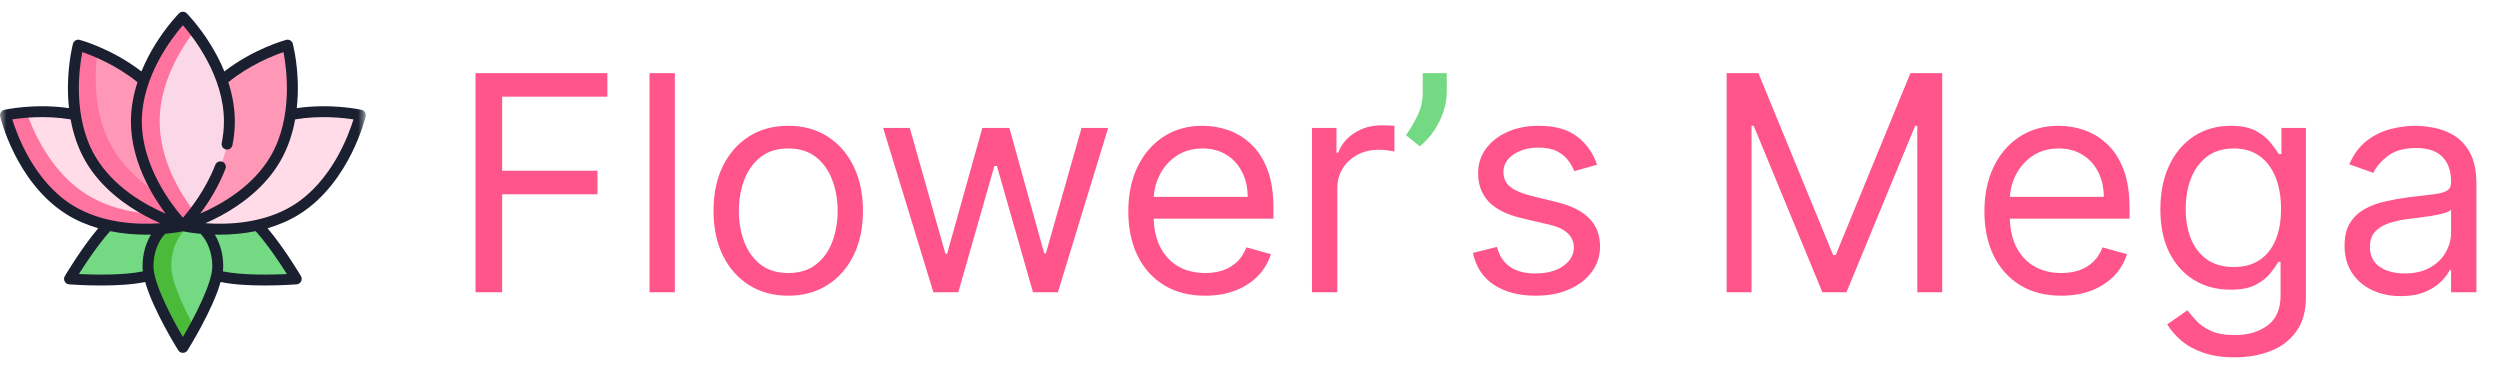 <svg width="192" height="28" viewBox="0 0 192 28" fill="none" xmlns="http://www.w3.org/2000/svg">
<mask id="mask0_426_41544" style="mask-type:luminance" maskUnits="userSpaceOnUse" x="0" y="0" width="29" height="28">
<path d="M28.092 0H0V28H28.092V0Z" fill="white"/>
</mask>
<g mask="url(#mask0_426_41544)">
<path d="M15.974 20.908C14.225 19.998 13.361 18.201 14.046 16.894C14.73 15.586 16.703 15.263 18.452 16.173C20.201 17.082 22.755 21.421 22.755 21.421C22.755 21.421 17.723 21.817 15.974 20.908Z" fill="#73D982"/>
<path d="M12.118 20.908C13.867 19.998 14.73 18.201 14.046 16.894C13.362 15.586 11.389 15.263 9.64 16.173C7.891 17.082 5.336 21.421 5.336 21.421C5.336 21.421 10.368 21.817 12.118 20.908Z" fill="#73D982"/>
<path d="M11.367 20.455C11.367 18.489 12.566 16.895 14.046 16.895C15.525 16.895 16.725 18.489 16.725 20.455C16.725 22.421 14.046 26.685 14.046 26.685C14.046 26.685 11.367 22.421 11.367 20.455Z" fill="#73D982"/>
<path d="M13.153 20.455C13.153 18.905 13.898 17.587 14.939 17.098C14.659 16.967 14.359 16.895 14.046 16.895C12.566 16.895 11.367 18.489 11.367 20.455C11.367 22.421 14.046 26.685 14.046 26.685C14.046 26.685 14.447 26.047 14.939 25.15C14.159 23.729 13.153 21.66 13.153 20.455Z" fill="#4BBA3A"/>
<path d="M18.965 10.073C22.729 7.727 27.674 8.844 27.674 8.844C27.674 8.844 26.517 13.764 22.754 16.11C18.991 18.456 14.046 17.34 14.046 17.34C14.046 17.34 15.202 12.419 18.965 10.073Z" fill="#FFDCE7"/>
<path d="M9.126 10.073C5.363 7.727 0.418 8.844 0.418 8.844C0.418 8.844 1.575 13.764 5.338 16.11C9.101 18.456 14.046 17.34 14.046 17.34C14.046 17.34 12.89 12.419 9.126 10.073Z" fill="#FFDCE7"/>
<path d="M6.677 14.953C3.935 13.243 2.577 10.166 2.042 8.623C1.054 8.699 0.418 8.842 0.418 8.842C0.418 8.842 1.575 13.763 5.338 16.109C9.101 18.455 14.046 17.338 14.046 17.338C14.046 17.338 13.961 16.976 13.762 16.402C11.993 16.539 9.092 16.459 6.677 14.953Z" fill="#FF749F"/>
<path d="M6.934 12.182C4.715 8.351 6.009 3.465 6.009 3.465C6.009 3.465 10.902 4.791 13.121 8.622C15.34 12.454 14.046 17.34 14.046 17.34C14.046 17.34 9.153 16.014 6.934 12.182Z" fill="#FF97B7"/>
<path d="M8.649 11.371C7.151 8.786 7.253 5.722 7.478 4.001C6.606 3.627 6.009 3.465 6.009 3.465C6.009 3.465 4.715 8.351 6.934 12.182C9.153 16.014 14.046 17.34 14.046 17.34C14.046 17.34 14.183 16.822 14.291 15.992C12.668 15.296 10.093 13.864 8.649 11.371Z" fill="#FF749F"/>
<path d="M21.158 12.182C23.377 8.351 22.083 3.465 22.083 3.465C22.083 3.465 17.19 4.791 14.971 8.622C12.752 12.454 14.046 17.34 14.046 17.34C14.046 17.34 18.939 16.014 21.158 12.182Z" fill="#FF97B7"/>
<path d="M10.474 9.329C10.474 4.905 14.046 1.318 14.046 1.318C14.046 1.318 17.618 4.905 17.618 9.329C17.618 13.753 14.046 17.34 14.046 17.34C14.046 17.34 10.474 13.753 10.474 9.329Z" fill="#FAD8E8"/>
<path d="M12.26 9.329C12.26 6.349 13.881 3.749 14.939 2.369C14.427 1.7 14.046 1.318 14.046 1.318C14.046 1.318 10.474 4.905 10.474 9.329C10.474 13.753 14.046 17.34 14.046 17.34C14.046 17.34 14.427 16.957 14.939 16.289C13.881 14.909 12.26 12.309 12.26 9.329Z" fill="#FF749F"/>
<path d="M28.028 8.622C27.969 8.527 27.875 8.461 27.766 8.436C27.667 8.414 25.434 7.921 22.793 8.304C22.871 7.599 22.886 6.941 22.871 6.375C22.824 4.646 22.501 3.41 22.488 3.358C22.429 3.137 22.194 3.002 21.973 3.062C21.867 3.09 19.466 3.755 17.23 5.487C16.91 4.702 16.535 4.009 16.189 3.446C15.28 1.972 14.381 1.062 14.343 1.024C14.182 0.862 13.91 0.862 13.749 1.024C13.711 1.062 12.811 1.972 11.903 3.446C11.556 4.009 11.182 4.702 10.862 5.488C8.626 3.755 6.225 3.09 6.119 3.062C5.898 3.002 5.663 3.137 5.604 3.358C5.59 3.41 5.268 4.646 5.221 6.375C5.205 6.941 5.22 7.599 5.298 8.304C2.659 7.921 0.425 8.414 0.326 8.436C0.103 8.487 -0.041 8.716 0.011 8.938C0.023 8.99 0.32 10.233 1.092 11.782C1.809 13.22 3.089 15.2 5.116 16.463C5.898 16.951 6.727 17.292 7.544 17.528C6.218 19.108 5.029 21.119 4.975 21.211C4.822 21.472 5.001 21.814 5.303 21.838C5.388 21.844 6.453 21.926 7.762 21.926C8.865 21.926 10.142 21.867 11.15 21.658C11.768 23.828 13.598 26.758 13.691 26.906C13.852 27.163 14.24 27.163 14.401 26.906C14.494 26.758 16.324 23.829 16.942 21.658C17.95 21.868 19.226 21.926 20.329 21.926C21.639 21.926 22.705 21.844 22.788 21.838C23.09 21.814 23.27 21.472 23.116 21.21C23.061 21.117 21.873 19.107 20.548 17.528C21.364 17.292 22.194 16.951 22.976 16.463C25.003 15.2 26.283 13.22 27 11.782C27.772 10.233 28.069 8.99 28.081 8.938C28.106 8.83 28.087 8.716 28.028 8.622ZM14.046 1.938C14.883 2.898 17.199 5.867 17.199 9.328C17.199 9.87 17.142 10.428 17.029 10.988C16.984 11.214 17.13 11.434 17.357 11.479C17.584 11.525 17.804 11.378 17.85 11.153C17.974 10.538 18.036 9.925 18.036 9.328C18.036 8.257 17.833 7.237 17.533 6.314C19.16 4.993 20.97 4.276 21.772 4.001C22.014 5.251 22.528 8.982 20.795 11.973C19.425 14.339 16.951 15.723 15.378 16.404C15.995 15.581 16.762 14.39 17.316 12.961C17.399 12.746 17.292 12.504 17.076 12.421C16.861 12.338 16.618 12.445 16.535 12.66C15.788 14.588 14.597 16.088 14.046 16.72C13.209 15.759 10.893 12.79 10.893 9.328C10.893 5.874 13.209 2.899 14.046 1.938ZM6.32 4.001C7.122 4.276 8.932 4.993 10.559 6.314C10.259 7.237 10.055 8.257 10.055 9.328C10.055 11.711 11.06 13.843 11.903 15.211C12.184 15.667 12.464 16.068 12.717 16.407C11.146 15.728 8.671 14.345 7.296 11.973C5.564 8.982 6.078 5.251 6.32 4.001ZM0.945 9.171C1.734 9.046 3.496 8.849 5.424 9.168C5.616 10.226 5.966 11.345 6.571 12.39C7.767 14.454 9.706 15.799 11.123 16.564C11.549 16.794 11.952 16.986 12.314 17.144C10.594 17.266 7.832 17.172 5.56 15.756C2.621 13.924 1.32 10.388 0.945 9.171ZM6.057 21.047C6.555 20.257 7.5 18.826 8.455 17.752C9.426 17.95 10.344 18.015 11.1 18.021C11.143 18.022 11.187 18.022 11.23 18.022C11.354 18.022 11.475 18.02 11.594 18.017C11.178 18.707 10.948 19.558 10.948 20.454C10.948 20.576 10.958 20.706 10.975 20.842C9.454 21.158 7.186 21.101 6.057 21.047ZM14.046 25.878C13.193 24.428 11.786 21.761 11.786 20.454C11.786 19.468 12.112 18.559 12.682 17.956C13.364 17.893 13.851 17.805 14.046 17.765C14.24 17.805 14.727 17.893 15.409 17.956C15.971 18.552 16.306 19.48 16.306 20.454C16.306 21.761 14.899 24.428 14.046 25.878ZM22.034 21.047C20.906 21.101 18.639 21.158 17.116 20.842C17.134 20.706 17.143 20.576 17.143 20.454C17.143 19.556 16.913 18.706 16.498 18.017C16.616 18.02 16.738 18.022 16.862 18.022C16.905 18.022 16.948 18.022 16.992 18.021C17.748 18.015 18.666 17.95 19.637 17.752C20.591 18.825 21.536 20.256 22.034 21.047ZM22.532 15.756C20.26 17.172 17.497 17.266 15.778 17.144C16.139 16.986 16.543 16.794 16.969 16.564C18.385 15.799 20.325 14.454 21.52 12.39C22.126 11.345 22.476 10.226 22.668 9.168C24.591 8.85 26.357 9.047 27.146 9.171C26.772 10.389 25.47 13.924 22.532 15.756Z" fill="#1A2030"/>
</g>
<path d="M36.521 22.447V5.617H46.645V7.425H38.566V13.111H45.887V14.919H38.566V22.447H36.521ZM51.829 5.617V22.447H49.883V5.617H51.829ZM60.537 22.71C59.394 22.71 58.391 22.438 57.528 21.896C56.67 21.354 56 20.595 55.516 19.62C55.038 18.645 54.799 17.505 54.799 16.201C54.799 14.886 55.038 13.739 55.516 12.758C56 11.778 56.67 11.016 57.528 10.474C58.391 9.931 59.394 9.66 60.537 9.66C61.68 9.66 62.681 9.931 63.538 10.474C64.401 11.016 65.072 11.778 65.55 12.758C66.033 13.739 66.275 14.886 66.275 16.201C66.275 17.505 66.033 18.645 65.55 19.62C65.072 20.595 64.401 21.354 63.538 21.896C62.681 22.438 61.68 22.71 60.537 22.71ZM60.537 20.968C61.406 20.968 62.12 20.746 62.681 20.302C63.241 19.858 63.656 19.275 63.926 18.552C64.195 17.828 64.329 17.045 64.329 16.201C64.329 15.358 64.195 14.572 63.926 13.843C63.656 13.114 63.241 12.525 62.681 12.076C62.12 11.627 61.406 11.402 60.537 11.402C59.669 11.402 58.954 11.627 58.394 12.076C57.833 12.525 57.418 13.114 57.149 13.843C56.879 14.572 56.745 15.358 56.745 16.201C56.745 17.045 56.879 17.828 57.149 18.552C57.418 19.275 57.833 19.858 58.394 20.302C58.954 20.746 59.669 20.968 60.537 20.968ZM71.684 22.447L67.825 9.825H69.87L72.607 19.488H72.739L75.443 9.825H77.521L80.192 19.456H80.324L83.061 9.825H85.106L81.247 22.447H79.335L76.564 12.75H76.367L73.596 22.447H71.684ZM92.557 22.71C91.336 22.71 90.284 22.441 89.399 21.904C88.52 21.362 87.841 20.606 87.363 19.636C86.89 18.661 86.653 17.527 86.653 16.234C86.653 14.941 86.89 13.802 87.363 12.816C87.841 11.824 88.506 11.052 89.358 10.498C90.215 9.94 91.216 9.66 92.359 9.66C93.018 9.66 93.67 9.77 94.313 9.989C94.956 10.208 95.541 10.564 96.069 11.057C96.596 11.545 97.017 12.191 97.33 12.996C97.643 13.802 97.8 14.793 97.8 15.971V16.793H88.039V15.117H95.821C95.821 14.404 95.678 13.769 95.393 13.21C95.112 12.651 94.711 12.21 94.189 11.887C93.672 11.564 93.062 11.402 92.359 11.402C91.584 11.402 90.913 11.594 90.347 11.977C89.787 12.355 89.355 12.848 89.053 13.457C88.751 14.065 88.599 14.717 88.599 15.412V16.53C88.599 17.483 88.764 18.291 89.094 18.954C89.429 19.612 89.894 20.113 90.487 20.458C91.081 20.798 91.771 20.968 92.557 20.968C93.068 20.968 93.529 20.896 93.942 20.754C94.359 20.606 94.719 20.387 95.022 20.096C95.324 19.801 95.558 19.433 95.722 18.995L97.602 19.521C97.404 20.157 97.072 20.715 96.605 21.198C96.138 21.674 95.56 22.047 94.873 22.315C94.186 22.578 93.414 22.71 92.557 22.71ZM100.76 22.447V9.825H102.64V11.731H102.772C103.002 11.107 103.42 10.6 104.025 10.211C104.629 9.822 105.311 9.627 106.069 9.627C106.212 9.627 106.391 9.63 106.605 9.636C106.82 9.641 106.982 9.649 107.092 9.66V11.632C107.026 11.616 106.874 11.591 106.638 11.558C106.407 11.52 106.163 11.501 105.904 11.501C105.289 11.501 104.739 11.63 104.256 11.887C103.777 12.139 103.398 12.49 103.118 12.939C102.843 13.383 102.706 13.889 102.706 14.459V22.447H100.76ZM122.654 12.651L120.905 13.144C120.795 12.854 120.634 12.572 120.419 12.298C120.21 12.019 119.924 11.789 119.561 11.608C119.199 11.427 118.735 11.337 118.168 11.337C117.393 11.337 116.747 11.515 116.231 11.871C115.719 12.221 115.464 12.668 115.464 13.21C115.464 13.692 115.64 14.073 115.991 14.352C116.343 14.632 116.892 14.865 117.64 15.051L119.52 15.511C120.652 15.785 121.496 16.204 122.051 16.768C122.606 17.327 122.883 18.047 122.883 18.93C122.883 19.653 122.676 20.299 122.258 20.869C121.846 21.439 121.268 21.888 120.526 22.216C119.784 22.545 118.921 22.71 117.937 22.71C116.645 22.71 115.577 22.43 114.73 21.871C113.884 21.313 113.348 20.496 113.122 19.423L114.969 18.962C115.145 19.642 115.478 20.151 115.967 20.491C116.462 20.831 117.107 21 117.905 21C118.811 21 119.531 20.809 120.064 20.425C120.602 20.036 120.872 19.57 120.872 19.028C120.872 18.59 120.718 18.223 120.411 17.927C120.103 17.626 119.63 17.401 118.992 17.253L116.882 16.76C115.722 16.486 114.87 16.062 114.326 15.486C113.788 14.906 113.518 14.18 113.518 13.309C113.518 12.597 113.719 11.966 114.12 11.419C114.527 10.871 115.079 10.441 115.777 10.129C116.48 9.816 117.278 9.66 118.168 9.66C119.421 9.66 120.405 9.934 121.12 10.482C121.84 11.03 122.351 11.753 122.654 12.651ZM132.606 5.617H135.046L140.784 19.587H140.983L146.721 5.617H149.161V22.447H147.248V9.66H147.083L141.807 22.447H139.96L134.684 9.66H134.519V22.447H132.606V5.617ZM158.306 22.71C157.086 22.71 156.034 22.441 155.148 21.904C154.27 21.362 153.591 20.606 153.112 19.636C152.64 18.661 152.403 17.527 152.403 16.234C152.403 14.941 152.64 13.802 153.112 12.816C153.591 11.824 154.256 11.052 155.108 10.498C155.964 9.94 156.965 9.66 158.109 9.66C158.768 9.66 159.419 9.77 160.062 9.989C160.705 10.208 161.29 10.564 161.819 11.057C162.346 11.545 162.767 12.191 163.08 12.996C163.393 13.802 163.549 14.793 163.549 15.971V16.793H153.788V15.117H161.571C161.571 14.404 161.428 13.769 161.143 13.21C160.862 12.651 160.46 12.21 159.939 11.887C159.423 11.564 158.812 11.402 158.109 11.402C157.333 11.402 156.663 11.594 156.097 11.977C155.536 12.355 155.104 12.848 154.803 13.457C154.5 14.065 154.349 14.717 154.349 15.412V16.53C154.349 17.483 154.513 18.291 154.843 18.954C155.179 19.612 155.643 20.113 156.237 20.458C156.83 20.798 157.52 20.968 158.306 20.968C158.818 20.968 159.279 20.896 159.692 20.754C160.109 20.606 160.47 20.387 160.771 20.096C161.073 19.801 161.308 19.433 161.473 18.995L163.352 19.521C163.153 20.157 162.821 20.715 162.355 21.198C161.887 21.674 161.31 22.047 160.623 22.315C159.936 22.578 159.164 22.71 158.306 22.71ZM171.622 27.443C170.681 27.443 169.873 27.322 169.197 27.081C168.521 26.846 167.958 26.534 167.507 26.145C167.062 25.761 166.708 25.35 166.443 24.912L167.994 23.827C168.169 24.057 168.392 24.32 168.662 24.616C168.931 24.917 169.299 25.178 169.767 25.397C170.239 25.621 170.857 25.734 171.622 25.734C172.643 25.734 173.487 25.487 174.152 24.994C174.817 24.501 175.149 23.729 175.149 22.677V20.113H174.985C174.842 20.343 174.639 20.628 174.375 20.968C174.116 21.302 173.742 21.6 173.254 21.863C172.77 22.121 172.116 22.249 171.291 22.249C170.269 22.249 169.351 22.008 168.537 21.526C167.729 21.044 167.09 20.343 166.616 19.423C166.15 18.502 165.916 17.385 165.916 16.07C165.916 14.777 166.144 13.651 166.6 12.693C167.056 11.728 167.691 10.983 168.505 10.457C169.319 9.926 170.258 9.66 171.325 9.66C172.149 9.66 172.803 9.797 173.286 10.071C173.776 10.339 174.15 10.646 174.408 10.991C174.671 11.331 174.875 11.611 175.018 11.83H175.216V9.825H177.095V22.808C177.095 23.893 176.848 24.775 176.353 25.454C175.864 26.139 175.205 26.64 174.375 26.958C173.55 27.281 172.633 27.443 171.622 27.443ZM171.556 20.507C172.336 20.507 172.995 20.329 173.534 19.973C174.072 19.617 174.482 19.105 174.762 18.436C175.043 17.768 175.183 16.968 175.183 16.037C175.183 15.127 175.045 14.325 174.771 13.629C174.496 12.934 174.088 12.388 173.55 11.994C173.011 11.6 172.347 11.402 171.556 11.402C170.73 11.402 170.044 11.611 169.494 12.027C168.949 12.443 168.541 13.002 168.266 13.703C167.996 14.404 167.862 15.182 167.862 16.037C167.862 16.913 167.999 17.689 168.274 18.363C168.554 19.031 168.967 19.557 169.51 19.94C170.06 20.318 170.742 20.507 171.556 20.507ZM184.384 22.742C183.582 22.742 182.853 22.592 182.199 22.291C181.544 21.984 181.025 21.543 180.64 20.968C180.256 20.387 180.063 19.686 180.063 18.864C180.063 18.141 180.206 17.555 180.493 17.105C180.778 16.651 181.16 16.294 181.638 16.037C182.117 15.78 182.644 15.588 183.221 15.462C183.803 15.33 184.39 15.226 184.977 15.149C185.747 15.051 186.37 14.977 186.848 14.928C187.332 14.873 187.684 14.782 187.905 14.656C188.13 14.53 188.242 14.311 188.242 13.999V13.933C188.242 13.123 188.019 12.492 187.574 12.043C187.135 11.594 186.466 11.369 185.571 11.369C184.641 11.369 183.914 11.572 183.385 11.977C182.858 12.383 182.487 12.816 182.273 13.276L180.427 12.618C180.756 11.851 181.196 11.254 181.745 10.827C182.3 10.394 182.905 10.093 183.56 9.923C184.219 9.748 184.868 9.66 185.505 9.66C185.911 9.66 186.379 9.71 186.906 9.808C187.439 9.901 187.953 10.096 188.448 10.392C188.948 10.687 189.364 11.134 189.693 11.731C190.023 12.328 190.188 13.128 190.188 14.13V22.447H188.242V20.737H188.142C188.011 21.011 187.791 21.304 187.483 21.617C187.176 21.929 186.766 22.195 186.255 22.414C185.744 22.633 185.12 22.742 184.384 22.742ZM184.681 21C185.449 21 186.098 20.85 186.626 20.548C187.159 20.247 187.561 19.858 187.83 19.382C188.104 18.905 188.242 18.404 188.242 17.878V16.103C188.16 16.201 187.978 16.292 187.698 16.374C187.423 16.451 187.105 16.519 186.741 16.579C186.384 16.634 186.036 16.683 185.694 16.727C185.359 16.766 185.087 16.799 184.878 16.826C184.372 16.892 183.9 16.998 183.46 17.146C183.026 17.289 182.674 17.505 182.405 17.796C182.141 18.08 182.009 18.469 182.009 18.962C182.009 19.636 182.259 20.146 182.76 20.491C183.265 20.831 183.905 21 184.681 21Z" fill="#FF558A"/>
<path d="M111.113 5.617V7.096C111.113 7.546 111.031 8.025 110.866 8.534C110.706 9.038 110.47 9.529 110.157 10.005C109.849 10.476 109.475 10.887 109.035 11.238L107.98 10.383C108.326 9.89 108.626 9.378 108.879 8.847C109.137 8.31 109.266 7.737 109.266 7.129V5.617H111.113Z" fill="#73D982"/>
</svg>
